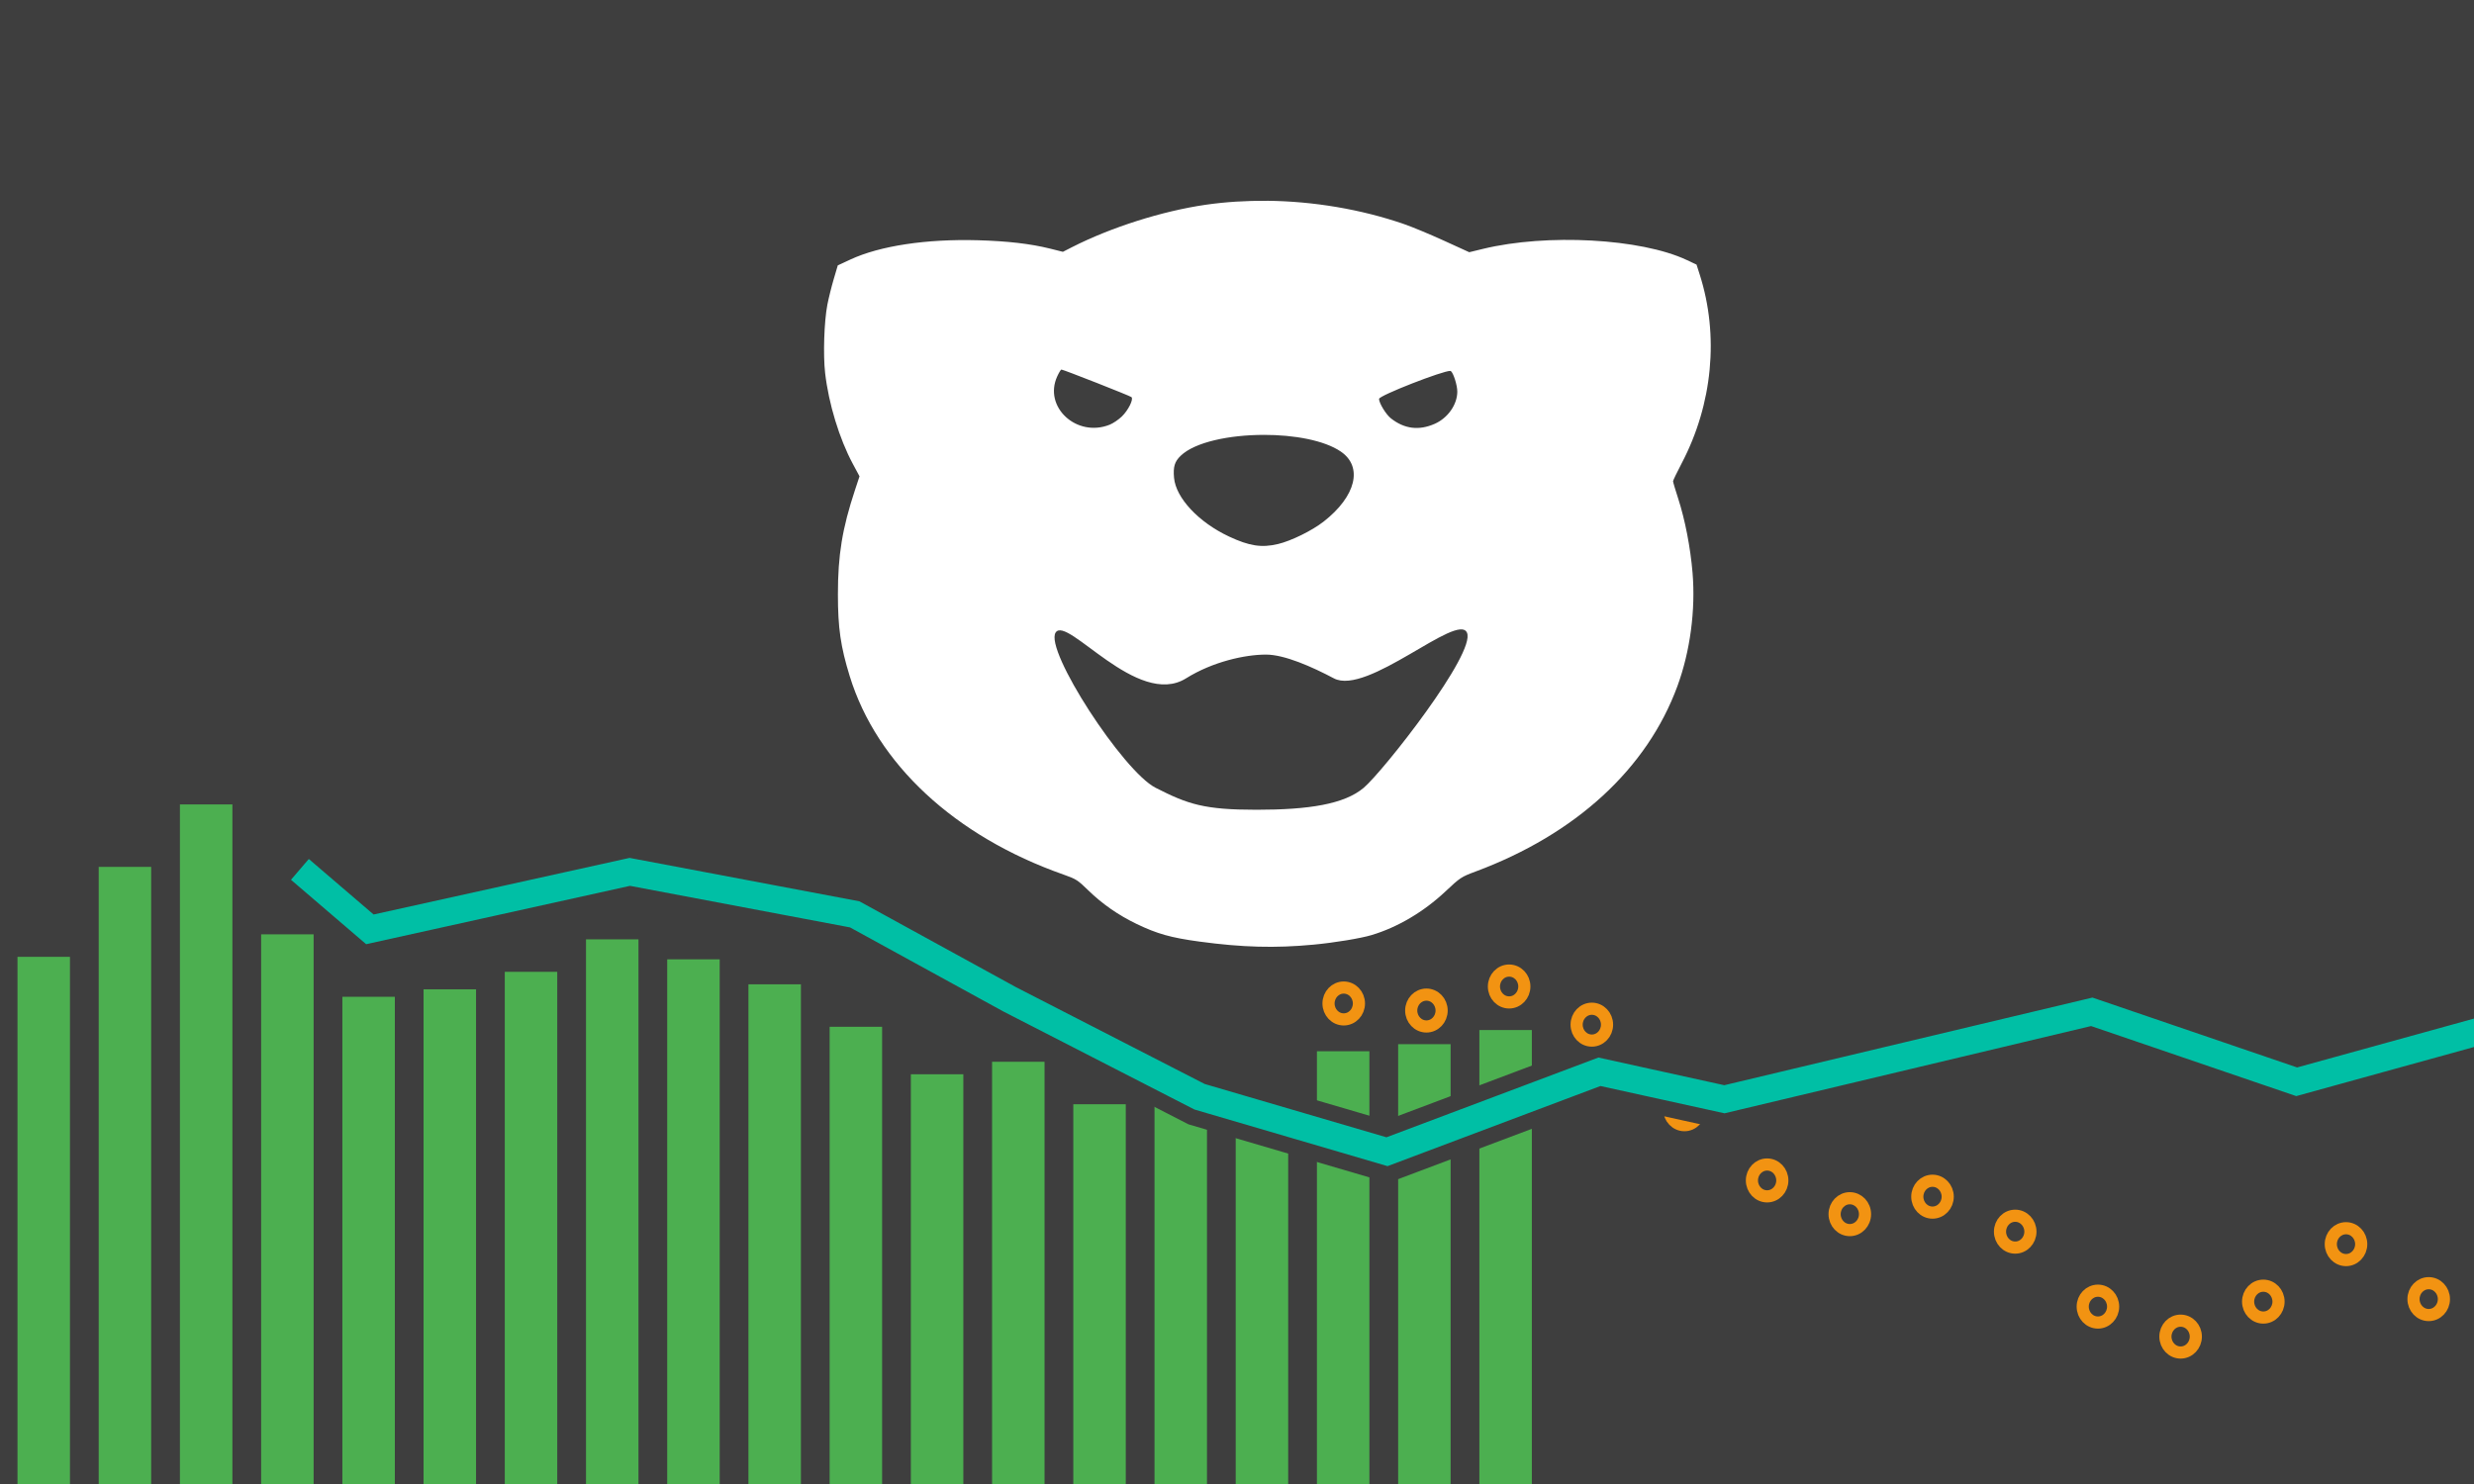 <?xml version="1.0" encoding="UTF-8" standalone="no"?>
<!-- Created with Inkscape (http://www.inkscape.org/) -->

<svg
   xmlns:dc="http://purl.org/dc/elements/1.1/"
   xmlns:cc="http://creativecommons.org/ns#"
   xmlns:rdf="http://www.w3.org/1999/02/22-rdf-syntax-ns#"
   xmlns:svg="http://www.w3.org/2000/svg"
   xmlns="http://www.w3.org/2000/svg"
   xmlns:sodipodi="http://sodipodi.sourceforge.net/DTD/sodipodi-0.dtd"
   xmlns:inkscape="http://www.inkscape.org/namespaces/inkscape"
   width="500"
   height="300"
   viewBox="0 0 132.292 79.375"
   version="1.1"
   id="svg8"
   inkscape:version="0.92.1 r"
   sodipodi:docname="timelion.svg">
  <defs
     id="defs2">
    <clipPath
       clipPathUnits="userSpaceOnUse"
       id="clipPath8447">
      <path
         d="m 0,440.426 600,0 L 600,0 0,0 0,440.426 Z"
         id="path8449"
         inkscape:connector-curvature="0" />
    </clipPath>
  </defs>
  <sodipodi:namedview
     id="base"
     pagecolor="#ffffff"
     bordercolor="#666666"
     borderopacity="1.0"
     inkscape:pageopacity="0.0"
     inkscape:pageshadow="2"
     inkscape:zoom="1.4"
     inkscape:cx="236.10957"
     inkscape:cy="108.10105"
     inkscape:document-units="mm"
     inkscape:current-layer="layer1"
     showgrid="false"
     units="px" />
  <g
     inkscape:label="Layer 1"
     inkscape:groupmode="layer"
     id="layer1"
     transform="translate(0,-217.625)">
    <rect
       y="215.735"
       x="-0.396"
       height="81.643"
       width="133.444"
       id="rect4749"
       style="opacity:1;fill:#3e3e3e;fill-opacity:1;stroke:none;stroke-width:0.357;stroke-linejoin:round;stroke-miterlimit:4;stroke-dasharray:none;stroke-dashoffset:0;stroke-opacity:1" />
    <path
       sodipodi:nodetypes="sscccsccccsccccccccccscccccsccccccccssccccsccscccccsccccccscczzzzzcc"
       style="fill:#ffffff;fill-opacity:1;stroke:none;stroke-width:0.046px"
       d="m 67.759,228.367 c -1.122,-0.012 -2.229,0.057 -3.294,0.211 -2.309,0.334 -5.053,1.205 -7.133,2.263 l -0.496,0.253 -0.688,-0.172 c -1.038,-0.259 -2.27,-0.402 -3.847,-0.447 -2.764,-0.078 -5.252,0.298 -6.831,1.032 l -0.671,0.312 -0.218,0.738 c -0.12,0.406 -0.272,1.02 -0.339,1.365 -0.173,0.894 -0.232,2.682 -0.12,3.653 0.187,1.634 0.762,3.521 1.478,4.854 l 0.361,0.672 -0.245,0.742 c -0.679,2.054 -0.911,3.475 -0.91,5.575 0,1.794 0.145,2.794 0.631,4.371 1.447,4.699 5.622,8.572 11.444,10.618 0.655,0.23 0.754,0.293 1.302,0.829 0.752,0.735 1.623,1.341 2.6,1.81 1.104,0.53 1.836,0.735 3.361,0.942 2.288,0.31 4.032,0.357 6.086,0.164 1.128,-0.106 2.523,-0.336 3.114,-0.513 1.388,-0.416 2.786,-1.242 3.946,-2.332 0.792,-0.745 0.848,-0.781 1.612,-1.066 5.359,-1.995 9.169,-5.494 10.793,-9.914 0.682,-1.856 0.978,-4.074 0.81,-6.071 -0.114,-1.352 -0.4,-2.829 -0.766,-3.959 -0.153,-0.47 -0.277,-0.89 -0.277,-0.932 0,-0.042 0.212,-0.482 0.472,-0.979 1.648,-3.152 1.996,-6.817 0.956,-10.072 l -0.171,-0.536 -0.529,-0.249 c -2.442,-1.147 -7.474,-1.422 -10.885,-0.594 l -0.74,0.18 -1.363,-0.622 c -0.75,-0.342 -1.713,-0.742 -2.142,-0.889 -2.294,-0.789 -4.828,-1.213 -7.296,-1.24 z m -11.003,9.024 c 0.101,0 3.673,1.406 3.747,1.474 0.122,0.114 -0.172,0.706 -0.516,1.037 -0.175,0.169 -0.466,0.366 -0.647,0.438 -1.765,0.707 -3.56,-0.948 -2.806,-2.586 0.092,-0.2 0.192,-0.364 0.222,-0.364 z m 20.8,0.074 c 0.012,0.001 0.02,0.003 0.025,0.007 0.141,0.11 0.345,0.759 0.345,1.099 0,0.693 -0.505,1.413 -1.206,1.722 -0.845,0.373 -1.621,0.277 -2.342,-0.29 -0.264,-0.207 -0.637,-0.819 -0.637,-1.042 5.64e-4,-0.181 3.453,-1.526 3.814,-1.496 z m -9.988,3.42 c 1.621,-0.003 3.243,0.288 4.129,0.893 1.198,0.818 0.811,2.394 -0.918,3.745 -0.622,0.486 -1.739,1.035 -2.445,1.202 -0.875,0.207 -1.527,0.106 -2.609,-0.4 -1.63,-0.763 -2.85,-2.067 -2.946,-3.147 -0.052,-0.587 0.032,-0.864 0.355,-1.175 0.761,-0.732 2.596,-1.114 4.433,-1.117 z m 0.128,11.752 c 0.996,1e-5 2.471,0.658 3.63,1.271 1.779,0.942 6.607,-3.532 7.115,-2.449 0.508,1.083 -4.479,7.42 -5.516,8.3 -1.037,0.88 -2.935,1.178 -5.737,1.178 -2.802,0 -3.663,-0.293 -5.399,-1.178 -1.736,-0.885 -5.945,-7.357 -5.342,-8.3 0.603,-0.943 4.375,4.072 6.974,2.449 1.439,-0.899 3.168,-1.271 4.275,-1.271 z"
       id="path4206"
       inkscape:connector-curvature="0" />
    <ellipse
       cy="280.763"
       cx="94.493"
       id="path4658"
       style="opacity:1;fill:none;fill-opacity:1;stroke:#f29312;stroke-width:0.65;stroke-linejoin:round;stroke-miterlimit:4;stroke-dasharray:none;stroke-dashoffset:0;stroke-opacity:1"
       rx="0.813"
       ry="0.852" />
    <ellipse
       cy="282.567"
       cx="98.915"
       id="path4658-6"
       style="opacity:1;fill:none;fill-opacity:1;stroke:#f29312;stroke-width:0.65;stroke-linejoin:round;stroke-miterlimit:4;stroke-dasharray:none;stroke-dashoffset:0;stroke-opacity:1"
       rx="0.813"
       ry="0.852" />
    <ellipse
       cy="281.632"
       cx="103.337"
       id="path4658-0"
       style="opacity:1;fill:none;fill-opacity:1;stroke:#f29312;stroke-width:0.65;stroke-linejoin:round;stroke-miterlimit:4;stroke-dasharray:none;stroke-dashoffset:0;stroke-opacity:1"
       rx="0.813"
       ry="0.852" />
    <ellipse
       cy="283.503"
       cx="107.759"
       id="path4658-62"
       style="opacity:1;fill:none;fill-opacity:1;stroke:#f29312;stroke-width:0.65;stroke-linejoin:round;stroke-miterlimit:4;stroke-dasharray:none;stroke-dashoffset:0;stroke-opacity:1"
       rx="0.813"
       ry="0.852" />
    <ellipse
       cy="287.512"
       cx="112.182"
       id="path4658-61"
       style="opacity:1;fill:none;fill-opacity:1;stroke:#f29312;stroke-width:0.65;stroke-linejoin:round;stroke-miterlimit:4;stroke-dasharray:none;stroke-dashoffset:0;stroke-opacity:1"
       rx="0.813"
       ry="0.852" />
    <ellipse
       cy="289.116"
       cx="116.604"
       id="path4658-8"
       style="opacity:1;fill:none;fill-opacity:1;stroke:#f29312;stroke-width:0.65;stroke-linejoin:round;stroke-miterlimit:4;stroke-dasharray:none;stroke-dashoffset:0;stroke-opacity:1"
       rx="0.813"
       ry="0.852" />
    <ellipse
       cy="287.245"
       cx="121.026"
       id="path4658-7"
       style="opacity:1;fill:none;fill-opacity:1;stroke:#f29312;stroke-width:0.65;stroke-linejoin:round;stroke-miterlimit:4;stroke-dasharray:none;stroke-dashoffset:0;stroke-opacity:1"
       rx="0.813"
       ry="0.852" />
    <ellipse
       cy="284.171"
       cx="125.448"
       id="path4658-9"
       style="opacity:1;fill:none;fill-opacity:1;stroke:#f29312;stroke-width:0.65;stroke-linejoin:round;stroke-miterlimit:4;stroke-dasharray:none;stroke-dashoffset:0;stroke-opacity:1"
       rx="0.813"
       ry="0.852" />
    <ellipse
       cy="287.111"
       cx="129.87"
       id="path4658-2"
       style="opacity:1;fill:none;fill-opacity:1;stroke:#f29312;stroke-width:0.65;stroke-linejoin:round;stroke-miterlimit:4;stroke-dasharray:none;stroke-dashoffset:0;stroke-opacity:1"
       rx="0.813"
       ry="0.852" />
    <ellipse
       cy="276.955"
       cx="90.071"
       id="path4658-02"
       style="opacity:1;fill:none;fill-opacity:1;stroke:#f29312;stroke-width:0.65;stroke-linejoin:round;stroke-miterlimit:4;stroke-dasharray:none;stroke-dashoffset:0;stroke-opacity:1"
       rx="0.813"
       ry="0.852" />
    <rect
       style="opacity:1;fill:#4caf50;fill-opacity:1;stroke:none;stroke-width:0.37;stroke-linejoin:round;stroke-miterlimit:4;stroke-dasharray:none;stroke-dashoffset:0;stroke-opacity:1"
       id="rect4549"
       width="2.806"
       height="28.197"
       x="0.935"
       y="268.803" />
    <rect
       style="opacity:1;fill:#4caf50;fill-opacity:1;stroke:none;stroke-width:0.401;stroke-linejoin:round;stroke-miterlimit:4;stroke-dasharray:none;stroke-dashoffset:0;stroke-opacity:1"
       id="rect4549-3"
       width="2.806"
       height="33.008"
       x="5.278"
       y="263.992" />
    <rect
       style="opacity:1;fill:#4caf50;fill-opacity:1;stroke:none;stroke-width:0.42;stroke-linejoin:round;stroke-miterlimit:4;stroke-dasharray:none;stroke-dashoffset:0;stroke-opacity:1"
       id="rect4549-3-6"
       width="2.806"
       height="36.349"
       x="9.621"
       y="260.651" />
    <rect
       style="opacity:1;fill:#4caf50;fill-opacity:1;stroke:none;stroke-width:0.378;stroke-linejoin:round;stroke-miterlimit:4;stroke-dasharray:none;stroke-dashoffset:0;stroke-opacity:1"
       id="rect4549-3-7"
       width="2.806"
       height="29.4"
       x="13.964"
       y="267.6" />
    <rect
       style="opacity:1;fill:#4caf50;fill-opacity:1;stroke:none;stroke-width:0.356;stroke-linejoin:round;stroke-miterlimit:4;stroke-dasharray:none;stroke-dashoffset:0;stroke-opacity:1"
       id="rect4549-3-5"
       width="2.806"
       height="26.059"
       x="18.307"
       y="270.941" />
    <rect
       style="opacity:1;fill:#4caf50;fill-opacity:1;stroke:none;stroke-width:0.359;stroke-linejoin:round;stroke-miterlimit:4;stroke-dasharray:none;stroke-dashoffset:0;stroke-opacity:1"
       id="rect4549-3-3"
       width="2.806"
       height="26.46"
       x="22.649"
       y="270.54" />
    <rect
       style="opacity:1;fill:#4caf50;fill-opacity:1;stroke:none;stroke-width:0.365;stroke-linejoin:round;stroke-miterlimit:4;stroke-dasharray:none;stroke-dashoffset:0;stroke-opacity:1"
       id="rect4549-3-3-5"
       width="2.806"
       height="27.395"
       x="26.992"
       y="269.605" />
    <rect
       style="opacity:1;fill:#4caf50;fill-opacity:1;stroke:none;stroke-width:0.376;stroke-linejoin:round;stroke-miterlimit:4;stroke-dasharray:none;stroke-dashoffset:0;stroke-opacity:1"
       id="rect4549-3-3-6"
       width="2.806"
       height="29.132"
       x="31.335"
       y="267.868" />
    <rect
       style="opacity:1;fill:#4caf50;fill-opacity:1;stroke:none;stroke-width:0.369;stroke-linejoin:round;stroke-miterlimit:4;stroke-dasharray:none;stroke-dashoffset:0;stroke-opacity:1"
       id="rect4549-3-3-2"
       width="2.806"
       height="28.063"
       x="35.678"
       y="268.937" />
    <rect
       style="opacity:1;fill:#4caf50;fill-opacity:1;stroke:none;stroke-width:0.36;stroke-linejoin:round;stroke-miterlimit:4;stroke-dasharray:none;stroke-dashoffset:0;stroke-opacity:1"
       id="rect4549-3-3-9"
       width="2.806"
       height="26.727"
       x="40.021"
       y="270.273" />
    <rect
       style="opacity:1;fill:#4caf50;fill-opacity:1;stroke:none;stroke-width:0.345;stroke-linejoin:round;stroke-miterlimit:4;stroke-dasharray:none;stroke-dashoffset:0;stroke-opacity:1"
       id="rect4549-3-3-1"
       width="2.806"
       height="24.455"
       x="44.363"
       y="272.545" />
    <rect
       style="opacity:1;fill:#4caf50;fill-opacity:1;stroke:none;stroke-width:0.326;stroke-linejoin:round;stroke-miterlimit:4;stroke-dasharray:none;stroke-dashoffset:0;stroke-opacity:1"
       id="rect4549-3-3-27"
       width="2.806"
       height="21.916"
       x="48.706"
       y="275.084" />
    <rect
       style="opacity:1;fill:#4caf50;fill-opacity:1;stroke:none;stroke-width:0.331;stroke-linejoin:round;stroke-miterlimit:4;stroke-dasharray:none;stroke-dashoffset:0;stroke-opacity:1"
       id="rect4549-3-3-0"
       width="2.806"
       height="22.584"
       x="53.049"
       y="274.416" />
    <rect
       style="opacity:1;fill:#4caf50;fill-opacity:1;stroke:none;stroke-width:0.314;stroke-linejoin:round;stroke-miterlimit:4;stroke-dasharray:none;stroke-dashoffset:0;stroke-opacity:1"
       id="rect4549-3-3-93"
       width="2.806"
       height="20.312"
       x="57.392"
       y="276.688" />
    <rect
       style="opacity:1;fill:#4caf50;fill-opacity:1;stroke:none;stroke-width:0.314;stroke-linejoin:round;stroke-miterlimit:4;stroke-dasharray:none;stroke-dashoffset:0;stroke-opacity:1"
       id="rect4549-3-3-93-5"
       width="2.806"
       height="20.312"
       x="61.735"
       y="276.688" />
    <rect
       style="opacity:1;fill:#4caf50;fill-opacity:1;stroke:none;stroke-width:0.314;stroke-linejoin:round;stroke-miterlimit:4;stroke-dasharray:none;stroke-dashoffset:0;stroke-opacity:1"
       id="rect4549-3-3-93-9"
       width="2.806"
       height="20.312"
       x="66.077"
       y="276.688" />
    <rect
       style="opacity:1;fill:#4caf50;fill-opacity:1;stroke:none;stroke-width:0.335;stroke-linejoin:round;stroke-miterlimit:4;stroke-dasharray:none;stroke-dashoffset:0;stroke-opacity:1"
       id="rect4549-3-3-93-9-2"
       width="2.806"
       height="23.147"
       x="70.42"
       y="273.853" />
    <rect
       style="opacity:1;fill:#4caf50;fill-opacity:1;stroke:none;stroke-width:0.338;stroke-linejoin:round;stroke-miterlimit:4;stroke-dasharray:none;stroke-dashoffset:0;stroke-opacity:1"
       id="rect4549-3-3-93-9-28"
       width="2.806"
       height="23.525"
       x="74.763"
       y="273.475" />
    <rect
       style="opacity:1;fill:#4caf50;fill-opacity:1;stroke:none;stroke-width:0.344;stroke-linejoin:round;stroke-miterlimit:4;stroke-dasharray:none;stroke-dashoffset:0;stroke-opacity:1"
       id="rect4549-3-3-93-9-9"
       width="2.806"
       height="24.281"
       x="79.106"
       y="272.719" />
    <path
       inkscape:connector-curvature="0"
       id="path4818"
       d="m 16.036,264.126 3.742,3.207 13.898,-3.074 12.027,2.272 8.285,4.544 10.156,5.212 10.023,2.94 11.359,-4.276 6.682,1.47 19.644,-4.677 10.958,3.742 10.156,-2.806"
       style="fill:none;fill-rule:evenodd;stroke:#3e3e3e;stroke-width:3.165;stroke-linecap:butt;stroke-linejoin:miter;stroke-opacity:1;stroke-miterlimit:4;stroke-dasharray:none" />
    <path
       style="fill:none;fill-rule:evenodd;stroke:#00bfa5;stroke-width:1.465;stroke-linecap:butt;stroke-linejoin:miter;stroke-opacity:1;stroke-miterlimit:4;stroke-dasharray:none"
       d="m 16.036,264.126 3.742,3.207 13.898,-3.074 12.027,2.272 8.285,4.544 10.156,5.212 10.023,2.94 11.359,-4.276 6.682,1.47 19.644,-4.677 10.958,3.742 10.156,-2.806"
       id="path4656"
       inkscape:connector-curvature="0" />
    <ellipse
       cy="272.431"
       cx="85.12"
       id="path4658-73"
       style="opacity:1;fill:none;fill-opacity:1;stroke:#f29312;stroke-width:0.65;stroke-linejoin:round;stroke-miterlimit:4;stroke-dasharray:none;stroke-dashoffset:0;stroke-opacity:1"
       rx="0.813"
       ry="0.852" />
    <ellipse
       cy="270.39"
       cx="80.698"
       id="path4658-612"
       style="opacity:1;fill:none;fill-opacity:1;stroke:#f29312;stroke-width:0.65;stroke-linejoin:round;stroke-miterlimit:4;stroke-dasharray:none;stroke-dashoffset:0;stroke-opacity:1"
       rx="0.813"
       ry="0.852" />
    <ellipse
       cy="271.676"
       cx="76.275"
       id="path4658-93"
       style="opacity:1;fill:none;fill-opacity:1;stroke:#f29312;stroke-width:0.65;stroke-linejoin:round;stroke-miterlimit:4;stroke-dasharray:none;stroke-dashoffset:0;stroke-opacity:1"
       rx="0.813"
       ry="0.852" />
    <ellipse
       cy="271.298"
       cx="71.853"
       id="path4658-1"
       style="opacity:1;fill:none;fill-opacity:1;stroke:#f29312;stroke-width:0.65;stroke-linejoin:round;stroke-miterlimit:4;stroke-dasharray:none;stroke-dashoffset:0;stroke-opacity:1"
       rx="0.813"
       ry="0.852" />
  </g>
</svg>
